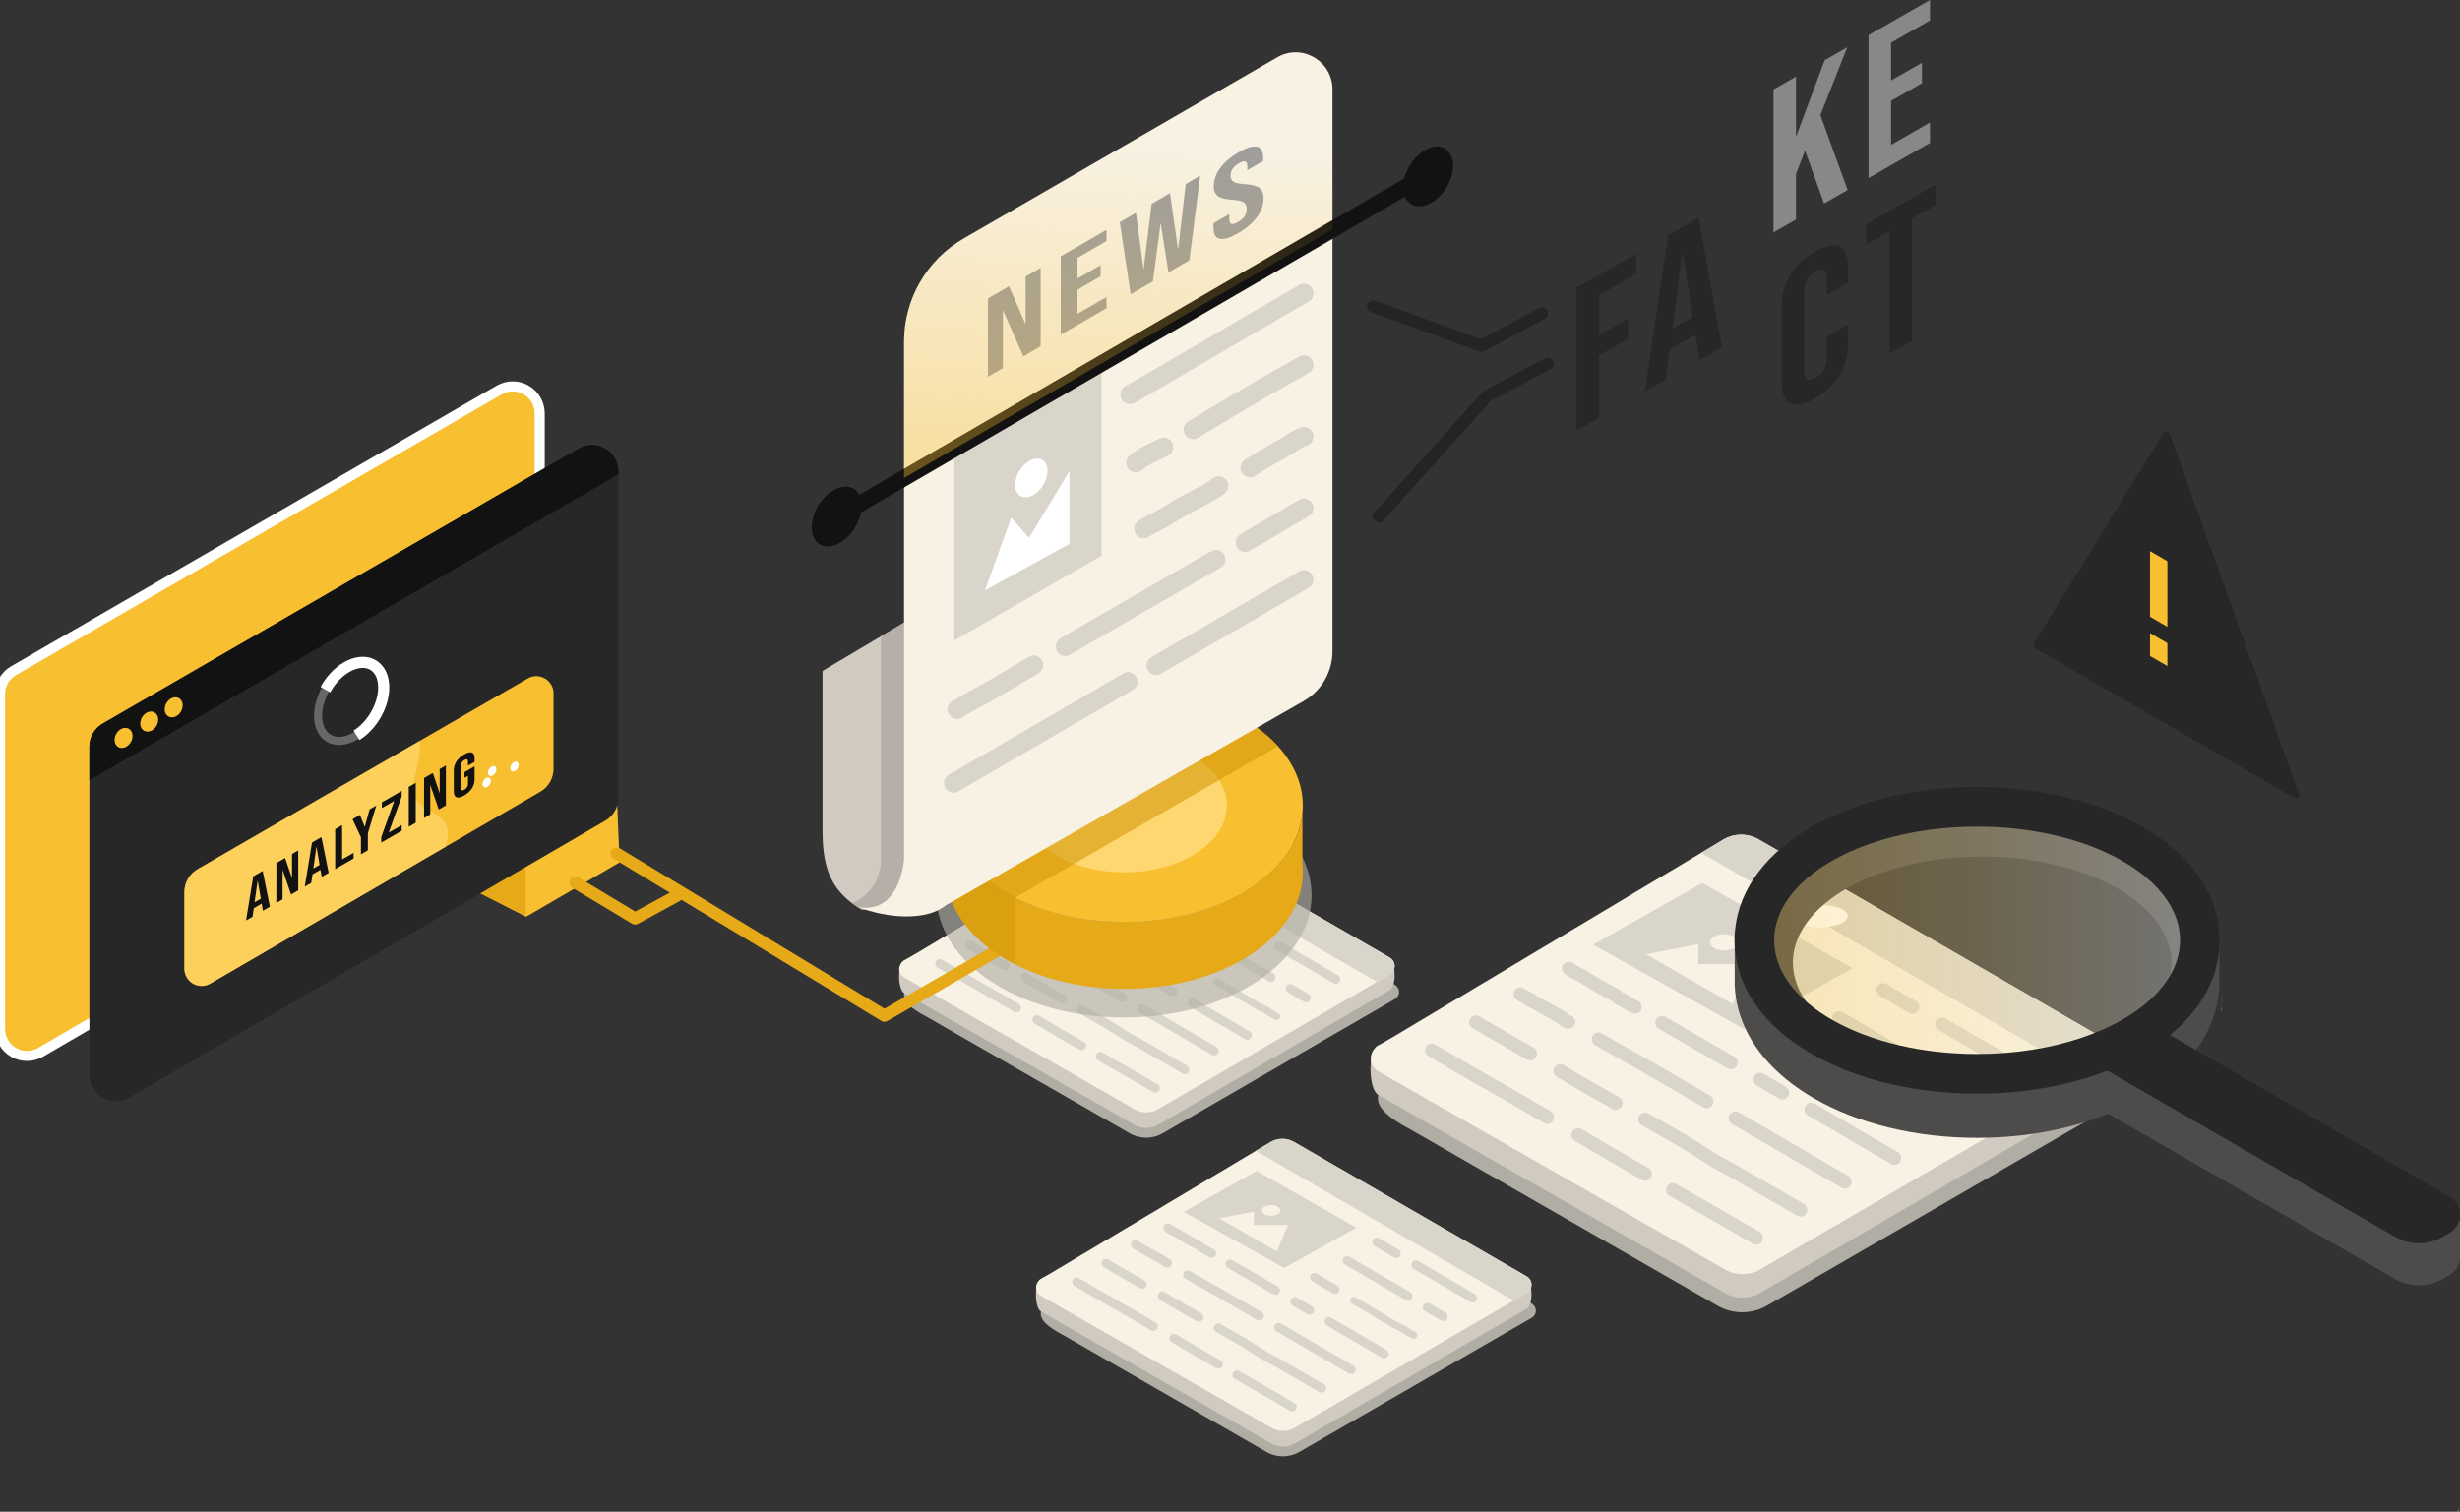 <svg width="340" height="209" viewBox="0 0 340 209" fill="none" xmlns="http://www.w3.org/2000/svg">
<rect x="0" y="0" width="340" height="209" fill="#333333" stroke="none"/>
<path d="M74.59 57.159V103.182C74.59 104.516 73.881 105.748 72.731 106.417L5.605 145.477C4.45 146.148 3.026 146.15 1.869 145.482C0.713 144.814 8.47735e-05 143.577 0 142.238V95.965C0.001 94.627 0.713 93.391 1.869 92.724L68.995 53.917C70.149 53.249 71.572 53.249 72.726 53.918C73.88 54.587 74.591 55.822 74.59 57.159Z" fill="#F8BF30" stroke="white" stroke-width="1.396"/>
<path d="M85.637 119.228L72.725 126.733L72.629 126.686L66.394 123.503L67.461 120.795L72.643 118.042L85.308 111.309L85.637 119.228Z" fill="#F8BF30"/>
<path d="M72.643 118.042V126.651C72.639 126.663 72.635 126.674 72.63 126.686L66.394 123.503L67.461 120.795L72.643 118.042Z" fill="#E6A917"/>
<path d="M85.473 65.177V110.29C85.473 111.597 84.779 112.806 83.651 113.462L17.85 151.75C16.718 152.408 15.322 152.41 14.188 151.755C13.055 151.1 12.356 149.888 12.356 148.576V103.215C12.356 101.904 13.055 100.693 14.187 100.039L79.988 61.999C81.12 61.344 82.514 61.345 83.645 62C84.777 62.656 85.473 63.867 85.473 65.177Z" fill="#272727"/>
<path d="M76.505 95.854V106.289C76.504 107.594 75.81 108.801 74.683 109.455L61.59 117.064L29.054 135.985C28.319 136.411 27.413 136.411 26.677 135.987C25.942 135.562 25.488 134.777 25.487 133.926V123.331C25.487 122.022 26.184 120.812 27.317 120.157L57.989 102.435L72.944 93.794C73.679 93.371 74.583 93.373 75.317 93.797C76.051 94.222 76.504 95.006 76.505 95.854Z" fill="#F8BF30"/>
<path opacity="0.702" d="M61.76 116.378C61.711 116.611 61.655 116.844 61.59 117.067L29.054 135.985C28.319 136.411 27.413 136.411 26.677 135.987C25.942 135.562 25.488 134.777 25.487 133.926V123.331C25.487 122.022 26.184 120.812 27.317 120.157L57.989 102.435C58.299 104.609 56.748 109.005 57.033 109.724C58.365 113.01 62.695 111.92 61.76 116.378Z" fill="#FFD770"/>
<path fill-rule="evenodd" clip-rule="evenodd" d="M36.304 120.407L35 121.157L34.009 127.251L34.902 126.737L35.077 125.557L36.163 124.926V124.911L36.338 125.906L37.301 125.352L36.304 120.407ZM35.62 121.758L36.05 124.243L35.183 124.738L35.603 121.769L35.62 121.758Z" fill="#121212"/>
<path d="M38.202 119.31L39.41 118.614L40.34 121.38L40.359 121.369V118.066L41.217 117.572V123.091L40.227 123.661L39.072 120.296L39.055 120.307V124.335L38.196 124.828L38.202 119.31Z" fill="#121212"/>
<path fill-rule="evenodd" clip-rule="evenodd" d="M44.425 115.729L43.123 116.479L42.124 122.572L43.017 122.058L43.193 120.878L44.286 120.247V120.232L44.461 121.227L45.424 120.673L44.425 115.729ZM43.743 117.08L44.173 119.564L43.306 120.07L43.726 117.089L43.743 117.08Z" fill="#121212"/>
<path d="M46.325 114.636L47.288 114.081V118.811L48.873 117.897V118.685L46.325 120.151V114.636Z" fill="#121212"/>
<path d="M49.889 115.755L48.724 113.255L49.748 112.665L50.405 114.314L50.422 114.305L51.078 111.899L52.009 111.361L50.844 115.201V117.55L49.883 118.105L49.889 115.755Z" fill="#121212"/>
<path d="M52.697 115.723L54.484 110.737L52.778 111.715V110.926L55.509 109.354V110.131L53.73 115.101L55.517 114.074V114.862L52.697 116.485L52.697 115.723Z" fill="#121212"/>
<path d="M56.497 108.781L57.46 108.229V113.747L56.497 114.302V108.781Z" fill="#121212"/>
<path d="M58.615 107.562L59.823 106.868L60.754 109.632L60.771 109.623V106.319L61.628 105.826V111.345L60.639 111.913L59.483 108.55L59.467 108.559V112.597L58.609 113.091L58.615 107.562Z" fill="#121212"/>
<path d="M62.72 109.412V106.51C62.72 105.626 63.21 104.84 64.156 104.297C65.102 103.753 65.591 103.976 65.591 104.858V105.331L64.68 105.854V105.326C64.68 104.932 64.488 104.893 64.183 105.07C63.869 105.226 63.674 105.55 63.683 105.901V108.921C63.683 109.316 63.876 109.347 64.183 109.17C64.495 109.016 64.689 108.695 64.68 108.347V107.26L64.2 107.538V106.749L65.595 105.948V107.754C65.595 108.637 65.105 109.423 64.161 109.968C63.217 110.513 62.72 110.288 62.72 109.412Z" fill="#121212"/>
<ellipse cx="67.266" cy="108.179" rx="0.742" ry="0.5" transform="rotate(-58.34 67.266 108.179)" fill="white"/>
<ellipse cx="68.027" cy="106.592" rx="0.739" ry="0.5" transform="rotate(-58.543 68.027 106.592)" fill="white"/>
<ellipse cx="71.106" cy="105.982" rx="0.742" ry="0.5" transform="rotate(-58.34 71.106 105.982)" fill="white"/>
<path d="M191.873 151.833L190.65 149.687C191.14 151.322 188.205 152.6 195.084 156.23L237.339 180.488C239.475 181.732 242.112 181.732 244.247 180.488L292.568 152.555C293.053 152.262 293.357 151.744 293.378 151.177C293.398 150.61 293.131 150.071 292.669 149.744L286.965 145.707L191.873 151.833Z" fill="#B0ADA4"/>
<path d="M291.453 150.704L288.776 152.262L243.275 178.747C241.776 179.621 239.927 179.628 238.421 178.767L190.467 151.349C189.134 150.585 189.054 145.359 190.374 144.57L235.122 121.157L238.156 119.338C239.668 118.436 241.548 118.422 243.073 119.302L291.457 144.69C292.795 145.468 292.788 149.928 291.453 150.704Z" fill="#D1CAC0"/>
<path d="M291.453 147.448L288.776 149.006L243.275 175.491C241.776 176.364 239.926 176.372 238.42 175.511L190.467 148.093C189.848 147.738 189.463 147.08 189.456 146.364C189.449 145.649 189.821 144.983 190.434 144.616L235.122 117.898L238.155 116.079C239.667 115.176 241.547 115.162 243.072 116.043L291.446 143.955C292.071 144.312 292.458 144.977 292.46 145.699C292.461 146.421 292.077 147.088 291.453 147.448Z" fill="#F8F2E4"/>
<path d="M291.453 147.448L288.776 149.006L235.122 117.902L238.155 116.083C239.667 115.18 241.547 115.166 243.072 116.047L291.446 143.959C292.069 144.316 292.455 144.981 292.456 145.701C292.457 146.421 292.075 147.088 291.453 147.448Z" fill="#D9D5CA"/>
<path d="M280.21 149.395C280.042 149.395 279.877 149.35 279.733 149.263C277.85 148.144 275.967 147.06 274.141 146.012C272.104 144.843 269.998 143.634 267.903 142.375C267.477 142.101 267.345 141.536 267.606 141.101C267.866 140.665 268.424 140.516 268.867 140.764C270.945 142.013 273.043 143.217 275.072 144.383C276.902 145.433 278.794 146.52 280.69 147.649C281.052 147.866 281.225 148.298 281.113 148.706C281.001 149.113 280.631 149.396 280.21 149.396V149.395Z" fill="#D9D5CA"/>
<path d="M264.349 140.164C264.183 140.164 264.021 140.12 263.879 140.036C262.517 139.245 261.156 138.452 259.796 137.658C259.365 137.39 259.225 136.826 259.48 136.387C259.735 135.947 260.293 135.791 260.739 136.034C262.099 136.829 263.46 137.621 264.82 138.412C265.187 138.626 265.364 139.06 265.254 139.47C265.144 139.88 264.772 140.165 264.349 140.165V140.164Z" fill="#D9D5CA"/>
<path d="M274.088 153.28C273.922 153.28 273.758 153.235 273.615 153.151C272.522 152.51 271.429 151.87 270.334 151.232C269.903 150.963 269.763 150.4 270.019 149.96C270.274 149.52 270.832 149.364 271.277 149.607L274.562 151.53C274.926 151.745 275.102 152.177 274.991 152.586C274.88 152.995 274.51 153.279 274.088 153.28Z" fill="#D9D5CA"/>
<path d="M266.761 149.004C266.596 149.004 266.434 148.961 266.291 148.879C265.367 148.34 264.443 147.803 263.518 147.267L262.496 146.674C259.603 144.995 256.611 143.258 253.672 141.54C253.381 141.372 253.201 141.06 253.202 140.723C253.202 140.385 253.383 140.074 253.676 139.908C253.968 139.741 254.327 139.744 254.617 139.916C257.553 141.632 260.544 143.368 263.437 145.047L264.456 145.64L267.231 147.252C267.597 147.465 267.775 147.898 267.665 148.309C267.555 148.719 267.184 149.004 266.761 149.004Z" fill="#D9D5CA"/>
<path d="M267.966 156.977C267.849 156.976 267.735 156.949 267.631 156.897C267.363 156.757 267.131 156.63 266.907 156.501C266.682 156.372 266.488 156.26 266.257 156.144C266.207 156.118 266.16 156.087 266.117 156.051C265.452 155.491 264.651 155.15 263.803 154.792C263.775 154.78 263.747 154.767 263.721 154.751C262.563 154.074 261.435 153.391 260.344 152.732C258.566 151.657 256.885 150.634 255.149 149.684C254.806 149.475 254.687 149.032 254.881 148.678C255.075 148.325 255.512 148.187 255.872 148.367C257.634 149.346 259.326 150.361 261.118 151.444C262.192 152.093 263.303 152.765 264.437 153.428C265.308 153.803 266.205 154.194 267.009 154.846C267.246 154.968 267.454 155.087 267.656 155.203C267.858 155.319 268.074 155.443 268.307 155.56C268.619 155.715 268.784 156.066 268.703 156.406C268.623 156.745 268.32 156.985 267.971 156.984L267.966 156.977Z" fill="#D9D5CA"/>
<path d="M251.626 147.646C251.468 147.646 251.313 147.606 251.175 147.53C249.672 146.701 248.218 145.851 246.851 145.02C246.421 144.745 246.289 144.175 246.555 143.738C246.821 143.301 247.387 143.158 247.828 143.416C249.165 144.238 250.594 145.068 252.072 145.882C252.448 146.089 252.636 146.525 252.529 146.941C252.422 147.357 252.047 147.647 251.619 147.646H251.626Z" fill="#D9D5CA"/>
<path d="M261.843 161.049C261.678 161.049 261.516 161.005 261.373 160.922L258.808 159.425C256.476 158.062 254.145 156.699 251.814 155.334L249.861 154.196C249.57 154.028 249.39 153.716 249.391 153.379C249.391 153.041 249.572 152.73 249.865 152.563C250.157 152.397 250.516 152.4 250.806 152.572L252.759 153.712C255.09 155.076 257.421 156.439 259.751 157.801L262.315 159.296C262.681 159.51 262.859 159.943 262.749 160.354C262.639 160.764 262.267 161.049 261.843 161.049Z" fill="#D9D5CA"/>
<path d="M246.357 151.997C246.192 151.997 246.029 151.952 245.886 151.868L242.806 150.07C242.516 149.901 242.339 149.59 242.34 149.255C242.341 148.919 242.521 148.609 242.811 148.442C243.102 148.275 243.459 148.276 243.749 148.445L246.832 150.245C247.198 150.459 247.376 150.892 247.266 151.303C247.155 151.713 246.784 151.998 246.36 151.998L246.357 151.997Z" fill="#D9D5CA"/>
<path d="M239.224 147.838C239.06 147.838 238.898 147.794 238.756 147.712C235.302 145.704 232.2 143.914 229.287 142.239C228.985 142.079 228.794 141.766 228.789 141.423C228.784 141.08 228.965 140.761 229.263 140.592C229.56 140.422 229.926 140.428 230.217 140.608C233.138 142.287 236.239 144.076 239.696 146.085C240.062 146.299 240.24 146.732 240.13 147.143C240.019 147.553 239.648 147.838 239.224 147.838Z" fill="#D9D5CA"/>
<path d="M225.966 140.161C225.825 140.16 225.686 140.128 225.56 140.067C225.133 139.861 224.77 139.647 224.419 139.43C224.041 139.191 223.648 138.978 223.241 138.794C223.131 138.747 223.031 138.679 222.947 138.594L222.679 138.325C221.189 137.587 219.748 136.756 218.362 135.837C218.167 135.722 217.944 135.613 217.709 135.497C217.202 135.269 216.722 134.984 216.278 134.648C216.004 134.442 215.863 134.103 215.911 133.763C215.958 133.423 216.187 133.137 216.507 133.015C216.828 132.894 217.188 132.957 217.448 133.18C217.786 133.429 218.149 133.639 218.532 133.808C218.8 133.94 219.076 134.076 219.344 134.236L219.382 134.26C220.752 135.167 222.18 135.984 223.654 136.708C223.745 136.753 223.827 136.812 223.898 136.883L224.149 137.136C224.573 137.339 224.986 137.565 225.384 137.815C225.713 138.012 226.024 138.199 226.373 138.374C226.768 138.564 226.979 139.003 226.882 139.431C226.784 139.86 226.404 140.163 225.966 140.162V140.161Z" fill="#D9D5CA"/>
<path d="M254.971 164.307C254.808 164.307 254.647 164.264 254.505 164.182C253.372 163.53 252.241 162.877 251.111 162.224C247.323 160.033 243.555 157.834 239.375 155.393C238.932 155.13 238.783 154.557 239.043 154.111C239.302 153.665 239.872 153.512 240.319 153.769C244.504 156.209 248.27 158.406 252.047 160.596C253.177 161.249 254.307 161.901 255.438 162.554C255.807 162.766 255.987 163.2 255.878 163.612C255.768 164.024 255.396 164.31 254.971 164.31V164.307Z" fill="#D9D5CA"/>
<path d="M235.869 153.198C235.704 153.198 235.542 153.154 235.399 153.071L232.111 151.155C228.641 149.132 224.943 147.02 220.475 144.504C220.024 144.25 219.863 143.677 220.117 143.224C220.37 142.772 220.942 142.611 221.393 142.865C225.869 145.383 229.574 147.502 233.053 149.529L236.342 151.447C236.71 151.66 236.888 152.094 236.777 152.505C236.666 152.916 236.294 153.201 235.869 153.198Z" fill="#D9D5CA"/>
<path d="M216.78 142.223C216.711 142.222 216.642 142.214 216.574 142.199C216.082 142.079 215.637 141.816 215.293 141.444C214.716 141.119 214.149 140.804 213.592 140.494C212.23 139.737 210.941 139.022 209.633 138.235C209.197 137.964 209.06 137.392 209.323 136.952C209.587 136.511 210.155 136.365 210.598 136.623C211.88 137.394 213.152 138.102 214.504 138.849C215.102 139.182 215.709 139.519 216.327 139.867C216.401 139.91 216.47 139.962 216.531 140.022C216.754 140.246 216.851 140.334 216.991 140.365C217.458 140.469 217.772 140.91 217.719 141.387C217.666 141.864 217.263 142.224 216.784 142.223H216.78Z" fill="#D9D5CA"/>
<path d="M248.849 168.192C248.686 168.191 248.526 168.148 248.384 168.067C246.92 167.228 245.434 166.369 243.999 165.538L243.632 165.325C242.271 164.538 240.823 163.701 239.397 162.886C238.934 162.62 238.443 162.357 237.968 162.101C236.961 161.582 235.983 161.01 235.038 160.386C233.235 159.149 231.272 158.046 229.372 156.978C228.553 156.518 227.707 156.042 226.882 155.56C226.593 155.391 226.415 155.08 226.417 154.745C226.418 154.409 226.597 154.1 226.887 153.933C227.178 153.766 227.535 153.767 227.824 153.936C228.637 154.41 229.477 154.883 230.289 155.334C232.223 156.421 234.224 157.546 236.096 158.832C236.988 159.418 237.911 159.956 238.86 160.443C239.346 160.703 239.848 160.973 240.333 161.252C241.762 162.069 243.212 162.908 244.575 163.696L244.942 163.908C246.376 164.738 247.86 165.597 249.322 166.435C249.69 166.646 249.871 167.08 249.762 167.492C249.652 167.904 249.281 168.19 248.856 168.19L248.849 168.192Z" fill="#D9D5CA"/>
<path d="M223.327 153.437C223.167 153.438 223.011 153.397 222.872 153.319C220.388 151.928 217.749 150.441 215.19 148.872C214.89 148.704 214.705 148.384 214.709 148.039C214.712 147.694 214.904 147.379 215.209 147.218C215.513 147.057 215.881 147.077 216.167 147.268C218.696 148.82 221.315 150.297 223.783 151.676C224.156 151.885 224.341 152.32 224.234 152.734C224.126 153.149 223.752 153.438 223.325 153.437H223.327Z" fill="#D9D5CA"/>
<path d="M211.512 146.608C211.347 146.608 211.185 146.564 211.043 146.481C210.103 145.935 209.15 145.391 208.23 144.867C206.684 143.985 205.086 143.073 203.511 142.126C203.075 141.855 202.937 141.284 203.201 140.843C203.465 140.403 204.033 140.256 204.476 140.515C206.031 141.451 207.62 142.356 209.156 143.233C210.081 143.76 211.036 144.306 211.983 144.855C212.35 145.069 212.528 145.503 212.417 145.913C212.307 146.323 211.936 146.608 211.512 146.608Z" fill="#D9D5CA"/>
<path d="M242.727 172.076C242.56 172.076 242.397 172.032 242.254 171.948C241.422 171.46 240.59 170.974 239.755 170.49C237.012 168.898 234.212 167.298 231.505 165.749L230.777 165.33C230.473 165.17 230.281 164.857 230.275 164.513C230.269 164.17 230.45 163.85 230.748 163.68C231.046 163.51 231.412 163.516 231.704 163.697L232.432 164.117C235.143 165.667 237.946 167.268 240.694 168.863C241.531 169.349 242.368 169.836 243.205 170.325C243.57 170.539 243.747 170.972 243.636 171.382C243.526 171.792 243.155 172.076 242.732 172.076H242.727Z" fill="#D9D5CA"/>
<path d="M227.368 163.238C227.204 163.239 227.044 163.196 226.903 163.114C224.369 161.659 221.028 159.731 217.647 157.718C217.359 157.547 217.184 157.234 217.188 156.898C217.192 156.563 217.374 156.254 217.666 156.09C217.958 155.925 218.315 155.93 218.603 156.101C221.973 158.109 225.299 160.032 227.835 161.483C228.204 161.695 228.384 162.129 228.274 162.541C228.165 162.952 227.793 163.239 227.368 163.238Z" fill="#D9D5CA"/>
<path d="M213.848 155.378C213.681 155.377 213.517 155.332 213.373 155.246C210.888 153.775 208.297 152.298 205.79 150.868C203.017 149.287 200.149 147.65 197.392 146.005C196.955 145.736 196.814 145.165 197.076 144.724C197.338 144.282 197.906 144.133 198.35 144.39C201.092 146.026 203.952 147.657 206.719 149.234C209.23 150.666 211.831 152.149 214.33 153.628C214.692 153.845 214.866 154.277 214.754 154.685C214.643 155.093 214.273 155.377 213.851 155.378H213.848Z" fill="#D9D5CA"/>
<path d="M235.293 122.079L256.034 133.857L241.04 142.253L220.174 130.599L235.293 122.079Z" fill="#D9D5CA"/>
<path d="M227.483 131.916L234.73 130.537V133.294H241.852L239.478 138.807L227.483 131.916Z" fill="#F8F2E4"/>
<ellipse cx="238.291" cy="130.286" rx="1.936" ry="1.127" fill="#F8F2E4"/>
<path d="M125.895 137.62L125.082 136.194C125.407 137.28 123.456 138.13 128.03 140.543L156.12 156.668C157.539 157.496 159.292 157.496 160.712 156.668L192.834 138.099C193.155 137.903 193.355 137.559 193.369 137.183C193.382 136.807 193.206 136.449 192.9 136.231L189.109 133.547L125.895 137.62Z" fill="#B0ADA4"/>
<path d="M192.087 136.869L190.308 137.904L160.059 155.512C159.063 156.092 157.834 156.097 156.834 155.525L124.955 137.299C124.068 136.791 124.017 133.317 124.894 132.791L154.64 117.232L156.657 116.027C157.662 115.426 158.912 115.416 159.926 116.002L192.09 132.88C192.98 133.389 192.975 136.353 192.087 136.869Z" fill="#D1CAC0"/>
<path d="M192.087 134.704L190.308 135.739L160.059 153.347C159.063 153.927 157.834 153.932 156.834 153.359L124.955 135.138C124.543 134.902 124.286 134.464 124.282 133.988C124.277 133.513 124.525 133.07 124.933 132.827L154.644 115.061L156.661 113.855C157.666 113.255 158.916 113.245 159.93 113.83L192.087 132.386C192.5 132.625 192.755 133.067 192.755 133.545C192.755 134.023 192.5 134.465 192.087 134.704Z" fill="#F8F2E4"/>
<path d="M192.087 134.704L190.308 135.739L154.64 115.062L156.657 113.856C157.662 113.256 158.912 113.246 159.926 113.831L192.082 132.387C192.496 132.625 192.751 133.066 192.752 133.544C192.752 134.022 192.499 134.464 192.087 134.704Z" fill="#D9D5CA"/>
<path d="M184.62 135.999C184.509 135.999 184.399 135.969 184.304 135.911C183.048 135.167 181.793 134.446 180.586 133.751C179.232 132.973 177.831 132.169 176.439 131.333C176.151 131.152 176.06 130.773 176.234 130.481C176.409 130.188 176.785 130.09 177.079 130.26C178.462 131.091 179.857 131.892 181.206 132.666C182.422 133.365 183.68 134.087 184.94 134.837C185.181 134.981 185.296 135.269 185.222 135.54C185.147 135.811 184.901 135.999 184.62 135.999Z" fill="#D9D5CA"/>
<path d="M174.069 129.862C173.96 129.862 173.852 129.833 173.757 129.778C172.852 129.251 171.947 128.724 171.042 128.195C170.757 128.016 170.664 127.641 170.834 127.35C171.004 127.058 171.374 126.954 171.67 127.115L174.382 128.703C174.627 128.843 174.747 129.132 174.673 129.406C174.6 129.68 174.352 129.869 174.069 129.868V129.862Z" fill="#D9D5CA"/>
<path d="M180.543 138.581C180.433 138.581 180.324 138.552 180.229 138.496C179.504 138.069 178.777 137.644 178.049 137.22C177.845 137.114 177.717 136.904 177.714 136.674C177.711 136.443 177.835 136.23 178.036 136.119C178.236 136.007 178.482 136.016 178.675 136.14C179.403 136.566 180.131 136.991 180.858 137.418C181.1 137.561 181.217 137.848 181.143 138.12C181.069 138.392 180.824 138.581 180.543 138.581Z" fill="#D9D5CA"/>
<path d="M175.672 135.739C175.562 135.739 175.455 135.71 175.361 135.655C174.746 135.298 174.131 134.941 173.516 134.584L172.839 134.19C170.915 133.071 168.933 131.919 166.972 130.777C166.772 130.669 166.647 130.459 166.646 130.231C166.644 130.003 166.767 129.793 166.965 129.682C167.164 129.57 167.407 129.576 167.599 129.697C169.552 130.839 171.54 131.993 173.458 133.109L174.136 133.502L175.981 134.574C176.224 134.716 176.342 135.004 176.269 135.277C176.195 135.549 175.949 135.739 175.667 135.739H175.672Z" fill="#D9D5CA"/>
<path d="M176.474 141.039C176.396 141.039 176.32 141.02 176.251 140.986C176.072 140.897 175.919 140.808 175.769 140.723C175.62 140.638 175.49 140.564 175.337 140.487C175.303 140.468 175.271 140.447 175.241 140.422C174.798 140.053 174.264 139.825 173.706 139.583C173.688 139.575 173.669 139.566 173.652 139.556C172.882 139.106 172.133 138.653 171.408 138.215C170.225 137.5 169.107 136.824 167.954 136.188C167.713 136.055 167.625 135.751 167.758 135.509C167.891 135.267 168.194 135.179 168.435 135.312C169.605 135.958 170.731 136.638 171.922 137.357C172.636 137.79 173.374 138.236 174.128 138.676C174.708 138.925 175.303 139.186 175.838 139.619C175.995 139.7 176.133 139.779 176.269 139.856C176.404 139.933 176.548 140.017 176.701 140.094C176.909 140.197 177.018 140.43 176.965 140.656C176.912 140.882 176.71 141.042 176.478 141.041L176.474 141.039Z" fill="#D9D5CA"/>
<path d="M165.612 134.837C165.507 134.837 165.404 134.81 165.312 134.758C164.313 134.207 163.346 133.639 162.44 133.091C162.156 132.906 162.07 132.529 162.247 132.239C162.424 131.95 162.798 131.855 163.091 132.025C163.98 132.57 164.93 133.122 165.912 133.664C166.162 133.801 166.288 134.091 166.218 134.368C166.147 134.645 165.897 134.838 165.612 134.837Z" fill="#D9D5CA"/>
<path d="M172.404 143.746C172.294 143.746 172.186 143.717 172.091 143.661L170.387 142.666C168.835 141.761 167.285 140.855 165.736 139.948L164.442 139.19C164.249 139.078 164.132 138.871 164.133 138.648C164.134 138.425 164.254 138.219 164.447 138.109C164.64 137.998 164.877 137.999 165.069 138.111L166.364 138.868L171.013 141.586L172.717 142.581C172.961 142.723 173.078 143.011 173.005 143.284C172.932 143.557 172.685 143.746 172.404 143.746Z" fill="#D9D5CA"/>
<path d="M162.109 137.728C161.999 137.728 161.891 137.699 161.796 137.643C161.114 137.244 160.431 136.845 159.748 136.448C159.462 136.269 159.37 135.895 159.54 135.603C159.709 135.311 160.079 135.207 160.376 135.368L162.423 136.563C162.666 136.705 162.784 136.993 162.711 137.266C162.637 137.538 162.391 137.728 162.109 137.728Z" fill="#D9D5CA"/>
<path d="M157.367 134.964C157.258 134.964 157.15 134.935 157.056 134.88C154.76 133.545 152.701 132.355 150.761 131.243C150.462 131.071 150.358 130.689 150.529 130.39C150.7 130.09 151.081 129.986 151.38 130.157C153.322 131.276 155.382 132.463 157.681 133.794C157.924 133.937 158.042 134.225 157.968 134.497C157.895 134.77 157.648 134.959 157.367 134.96V134.964Z" fill="#D9D5CA"/>
<path d="M148.554 129.859C148.46 129.859 148.368 129.838 148.283 129.798C148.004 129.658 147.759 129.518 147.525 129.378C147.274 129.22 147.012 129.08 146.742 128.959C146.669 128.925 146.602 128.878 146.547 128.819L146.37 128.641C145.38 128.151 144.421 127.6 143.499 126.99C143.369 126.913 143.22 126.841 143.065 126.764C142.728 126.614 142.409 126.426 142.114 126.204C141.844 125.989 141.8 125.595 142.014 125.325C142.229 125.055 142.621 125.01 142.891 125.225C143.116 125.39 143.357 125.531 143.612 125.645C143.791 125.731 143.973 125.821 144.152 125.924L144.177 125.94C145.088 126.542 146.037 127.086 147.017 127.567C147.077 127.597 147.131 127.637 147.179 127.684L147.346 127.852C147.628 127.986 147.902 128.137 148.166 128.303C148.385 128.434 148.585 128.559 148.823 128.67C149.084 128.798 149.223 129.088 149.159 129.371C149.094 129.655 148.844 129.856 148.554 129.858V129.859Z" fill="#D9D5CA"/>
<path d="M167.835 145.909C167.727 145.909 167.62 145.88 167.526 145.826L165.269 144.524C162.758 143.066 160.247 141.606 157.467 139.983C157.267 139.874 157.143 139.665 157.141 139.437C157.14 139.209 157.262 138.999 157.461 138.887C157.659 138.776 157.902 138.782 158.095 138.903C160.872 140.524 163.376 141.981 165.892 143.441C166.643 143.876 167.394 144.309 168.147 144.742C168.391 144.884 168.51 145.172 168.437 145.445C168.364 145.718 168.117 145.908 167.835 145.909Z" fill="#D9D5CA"/>
<path d="M155.138 138.527C155.028 138.527 154.92 138.498 154.825 138.443L152.639 137.169C150.331 135.824 147.873 134.42 144.903 132.748C144.613 132.574 144.514 132.2 144.68 131.905C144.845 131.609 145.216 131.5 145.514 131.658C148.49 133.337 150.954 134.736 153.264 136.087L155.452 137.363C155.696 137.505 155.814 137.793 155.74 138.066C155.667 138.339 155.42 138.528 155.138 138.527Z" fill="#D9D5CA"/>
<path d="M142.447 131.23C142.4 131.231 142.353 131.226 142.308 131.215C141.981 131.135 141.684 130.96 141.455 130.713C141.073 130.497 140.696 130.287 140.324 130.082C139.419 129.578 138.564 129.103 137.693 128.579C137.411 128.396 137.324 128.022 137.497 127.732C137.67 127.443 138.041 127.344 138.335 127.508C139.187 128.021 140.032 128.487 140.928 128.988C141.326 129.209 141.729 129.433 142.14 129.665C142.191 129.693 142.238 129.727 142.28 129.768C142.427 129.917 142.493 129.976 142.585 129.997C142.898 130.064 143.109 130.358 143.073 130.677C143.037 130.995 142.765 131.235 142.446 131.23H142.447Z" fill="#D9D5CA"/>
<path d="M163.765 148.494C163.657 148.494 163.551 148.466 163.457 148.412C162.481 147.852 161.496 147.283 160.54 146.733L160.298 146.593C159.392 146.07 158.43 145.513 157.483 144.972C157.174 144.794 156.848 144.619 156.533 144.45C155.862 144.105 155.21 143.725 154.58 143.31C153.38 142.487 152.069 141.754 150.814 141.044C150.27 140.739 149.706 140.423 149.158 140.102C148.955 139.996 148.826 139.786 148.823 139.555C148.821 139.325 148.944 139.112 149.145 139.001C149.346 138.889 149.591 138.898 149.784 139.022C150.324 139.337 150.882 139.65 151.422 139.954C152.708 140.677 154.039 141.426 155.283 142.277C155.876 142.667 156.489 143.024 157.12 143.349C157.444 143.522 157.777 143.701 158.097 143.886C159.045 144.429 160.01 144.987 160.916 145.512L161.16 145.652C162.114 146.204 163.099 146.771 164.071 147.33C164.317 147.47 164.438 147.759 164.365 148.033C164.292 148.308 164.044 148.498 163.761 148.497L163.765 148.494Z" fill="#D9D5CA"/>
<path d="M146.799 138.686C146.693 138.687 146.589 138.659 146.496 138.607C144.845 137.683 143.092 136.694 141.39 135.651C141.112 135.464 141.031 135.091 141.205 134.806C141.38 134.52 141.748 134.422 142.04 134.585C143.722 135.616 145.463 136.598 147.103 137.523C147.351 137.662 147.473 137.951 147.402 138.226C147.33 138.501 147.083 138.693 146.799 138.693V138.686Z" fill="#D9D5CA"/>
<path d="M159.695 151.076C159.585 151.076 159.476 151.046 159.381 150.991C158.829 150.666 158.275 150.343 157.72 150.021C155.897 148.964 154.036 147.899 152.235 146.87L151.751 146.59C151.464 146.413 151.369 146.04 151.536 145.747C151.703 145.454 152.071 145.346 152.369 145.504L152.853 145.784C154.654 146.814 156.517 147.882 158.345 148.939C158.903 149.261 159.458 149.585 160.01 149.911C160.252 150.054 160.369 150.342 160.295 150.613C160.221 150.885 159.976 151.074 159.695 151.075V151.076Z" fill="#D9D5CA"/>
<path d="M149.486 145.201C149.377 145.201 149.27 145.172 149.176 145.118C147.493 144.152 145.271 142.869 143.023 141.532C142.821 141.423 142.695 141.212 142.695 140.982C142.694 140.752 142.82 140.541 143.021 140.431C143.222 140.322 143.468 140.332 143.659 140.457C145.9 141.79 148.115 143.069 149.797 144.034C150.043 144.174 150.164 144.463 150.091 144.738C150.019 145.012 149.77 145.202 149.487 145.201H149.486Z" fill="#D9D5CA"/>
<path d="M154.754 117.84L168.541 125.67L158.575 131.251L144.704 123.504L154.754 117.84Z" fill="#D9D5CA"/>
<path d="M149.562 124.379L154.38 123.462V125.295H159.115L157.537 128.96L149.562 124.379Z" fill="#F8F2E4"/>
<ellipse cx="156.747" cy="123.296" rx="1.287" ry="0.75" fill="#F8F2E4"/>
<path d="M144.803 181.643L143.991 180.216C144.315 181.303 142.363 182.151 146.936 184.567L175.015 200.711C176.434 201.539 178.187 201.539 179.607 200.711L211.742 182.164C212.062 181.968 212.263 181.624 212.277 181.248C212.29 180.872 212.115 180.514 211.809 180.296L208.019 177.609L144.803 181.643Z" fill="#B0ADA4"/>
<path d="M211.003 180.937L209.223 181.971L178.962 199.557C177.966 200.137 176.737 200.141 175.737 199.568L143.871 181.321C142.984 180.814 142.934 177.339 143.811 176.814L173.568 161.27L175.585 160.065C176.591 159.466 177.841 159.458 178.855 160.043L211.007 176.942C211.897 177.456 211.89 180.421 211.003 180.937Z" fill="#D1CAC0"/>
<path d="M211.004 178.77L209.225 179.805L178.964 197.388C177.968 197.968 176.739 197.971 175.739 197.397L143.873 179.152C143.461 178.916 143.205 178.478 143.2 178.002C143.196 177.526 143.444 177.084 143.852 176.841L173.563 159.1L175.58 157.896C176.586 157.296 177.836 157.287 178.85 157.873L210.995 176.449C211.41 176.686 211.668 177.127 211.67 177.607C211.672 178.086 211.418 178.53 211.004 178.77Z" fill="#F8F2E4"/>
<path d="M211.004 178.77L209.224 179.805L173.57 159.102L175.587 157.897C176.592 157.297 177.843 157.289 178.856 157.875L211.002 176.451C211.416 176.689 211.672 177.131 211.672 177.609C211.673 178.088 211.418 178.531 211.004 178.77Z" fill="#D9D5CA"/>
<path d="M203.529 180.061C203.418 180.061 203.308 180.031 203.213 179.973C201.957 179.227 200.702 178.507 199.497 177.81C198.144 177.031 196.743 176.225 195.351 175.389C195.069 175.206 194.982 174.831 195.155 174.542C195.328 174.253 195.699 174.153 195.993 174.317C197.374 175.148 198.768 175.95 200.116 176.726C201.332 177.426 202.589 178.149 203.849 178.899C204.09 179.043 204.205 179.33 204.131 179.602C204.056 179.873 203.81 180.061 203.529 180.061Z" fill="#D9D5CA"/>
<path d="M192.989 173.917C192.879 173.917 192.772 173.887 192.677 173.832C191.772 173.306 190.868 172.778 189.964 172.248C189.678 172.069 189.586 171.695 189.755 171.403C189.925 171.111 190.295 171.007 190.591 171.168L193.303 172.752C193.546 172.894 193.664 173.182 193.59 173.455C193.517 173.727 193.271 173.917 192.989 173.917Z" fill="#D9D5CA"/>
<path d="M199.457 182.641C199.347 182.64 199.239 182.611 199.143 182.555C198.418 182.128 197.691 181.702 196.963 181.278C196.677 181.099 196.585 180.725 196.755 180.433C196.925 180.141 197.295 180.037 197.591 180.198L199.774 181.477C200.016 181.62 200.133 181.908 200.059 182.18C199.985 182.452 199.738 182.64 199.457 182.641Z" fill="#D9D5CA"/>
<path d="M194.588 179.795C194.479 179.795 194.371 179.766 194.277 179.711L192.431 178.642L191.754 178.248C189.831 177.129 187.848 175.975 185.895 174.832C185.695 174.723 185.57 174.514 185.569 174.286C185.567 174.058 185.69 173.847 185.888 173.736C186.087 173.625 186.33 173.631 186.523 173.752C188.476 174.895 190.46 176.05 192.381 177.168L193.059 177.561L194.903 178.634C195.146 178.776 195.264 179.065 195.191 179.337C195.117 179.61 194.871 179.799 194.589 179.799L194.588 179.795Z" fill="#D9D5CA"/>
<path d="M195.385 185.096C195.308 185.096 195.232 185.077 195.164 185.042C194.985 184.953 194.832 184.865 194.682 184.779C194.533 184.694 194.403 184.619 194.25 184.542C194.216 184.525 194.183 184.504 194.154 184.479C193.712 184.108 193.177 183.88 192.619 183.639C192.6 183.631 192.582 183.622 192.564 183.611C191.795 183.161 191.046 182.708 190.321 182.269C189.138 181.554 188.022 180.878 186.868 180.24C186.627 180.107 186.539 179.803 186.672 179.561C186.805 179.319 187.108 179.231 187.35 179.364C188.52 180.012 189.646 180.692 190.837 181.412C191.551 181.845 192.289 182.291 193.042 182.733C193.621 182.983 194.218 183.244 194.752 183.677C194.908 183.757 195.048 183.837 195.182 183.915C195.316 183.993 195.461 184.074 195.614 184.151C195.82 184.256 195.927 184.489 195.873 184.714C195.82 184.938 195.62 185.097 195.39 185.098L195.385 185.096Z" fill="#D9D5CA"/>
<path d="M184.53 178.886C184.425 178.886 184.321 178.859 184.23 178.808C183.23 178.257 182.264 177.689 181.359 177.137C181.066 176.957 180.974 176.573 181.153 176.279C181.333 175.985 181.716 175.893 182.009 176.073C182.899 176.618 183.847 177.171 184.831 177.714C185.079 177.852 185.203 178.141 185.132 178.417C185.062 178.693 184.814 178.886 184.53 178.886Z" fill="#D9D5CA"/>
<path d="M191.315 187.8C191.206 187.799 191.098 187.77 191.003 187.714L189.3 186.72L184.652 183.997L183.358 183.239C183.072 183.06 182.98 182.686 183.149 182.394C183.319 182.102 183.689 181.998 183.985 182.159L185.28 182.919L189.921 185.637L191.624 186.633C191.868 186.775 191.986 187.063 191.912 187.336C191.839 187.609 191.591 187.798 191.309 187.797L191.315 187.8Z" fill="#D9D5CA"/>
<path d="M181.024 181.775C180.914 181.775 180.805 181.746 180.71 181.689L178.664 180.493C178.464 180.385 178.339 180.175 178.338 179.947C178.337 179.719 178.459 179.509 178.657 179.398C178.856 179.287 179.099 179.293 179.292 179.413L181.339 180.611C181.581 180.754 181.698 181.041 181.624 181.313C181.551 181.585 181.305 181.774 181.024 181.775Z" fill="#D9D5CA"/>
<path d="M176.284 179.008C176.175 179.008 176.068 178.979 175.973 178.924C173.677 177.588 171.62 176.396 169.679 175.287C169.391 175.11 169.296 174.735 169.464 174.442C169.632 174.148 170.003 174.042 170.3 174.203C172.24 175.322 174.301 176.509 176.598 177.84C176.841 177.982 176.959 178.27 176.886 178.543C176.812 178.815 176.566 179.005 176.284 179.005V179.008Z" fill="#D9D5CA"/>
<path d="M167.473 173.897C167.379 173.897 167.287 173.876 167.203 173.836C166.924 173.696 166.679 173.556 166.446 173.416C166.194 173.259 165.933 173.118 165.662 172.997C165.589 172.966 165.523 172.921 165.468 172.864L165.29 172.686C164.3 172.195 163.342 171.643 162.42 171.033C162.291 170.956 162.141 170.884 161.987 170.807C161.65 170.657 161.331 170.469 161.035 170.248C160.766 170.032 160.722 169.638 160.937 169.367C161.152 169.097 161.545 169.053 161.815 169.269C162.039 169.435 162.28 169.576 162.535 169.688C162.712 169.776 162.896 169.866 163.075 169.968L163.1 169.983C164.01 170.587 164.958 171.131 165.938 171.613C165.998 171.643 166.053 171.682 166.1 171.729L166.267 171.897C166.549 172.032 166.823 172.183 167.088 172.349C167.307 172.48 167.506 172.605 167.745 172.717C168.007 172.845 168.146 173.138 168.079 173.423C168.012 173.707 167.757 173.907 167.466 173.904L167.473 173.897Z" fill="#D9D5CA"/>
<path d="M186.744 189.962C186.636 189.962 186.529 189.934 186.435 189.88L184.179 188.576C181.668 187.117 179.157 185.654 176.382 184.03C176.101 183.849 176.013 183.479 176.18 183.19C176.348 182.901 176.712 182.795 177.008 182.95C179.785 184.574 182.288 186.037 184.803 187.493C185.553 187.929 186.304 188.363 187.055 188.796C187.299 188.937 187.418 189.225 187.346 189.499C187.273 189.772 187.026 189.962 186.744 189.962Z" fill="#D9D5CA"/>
<path d="M174.052 182.571C173.943 182.57 173.835 182.541 173.74 182.485L171.554 181.21C169.249 179.864 166.791 178.458 163.822 176.784C163.532 176.61 163.433 176.236 163.599 175.94C163.764 175.645 164.135 175.536 164.433 175.694C167.407 177.372 169.873 178.781 172.181 180.13L174.366 181.405C174.609 181.548 174.727 181.836 174.654 182.108C174.58 182.381 174.334 182.57 174.052 182.571Z" fill="#D9D5CA"/>
<path d="M161.367 175.264C161.32 175.265 161.273 175.26 161.228 175.249C160.901 175.169 160.605 174.994 160.377 174.747C159.993 174.53 159.617 174.327 159.246 174.114C158.34 173.611 157.487 173.135 156.616 172.611C156.426 172.496 156.311 172.287 156.315 172.064C156.319 171.841 156.441 171.637 156.635 171.529C156.83 171.421 157.067 171.426 157.258 171.54C158.11 172.054 158.955 172.52 159.85 173.022C160.247 173.243 160.65 173.467 161.062 173.699C161.113 173.727 161.16 173.761 161.201 173.802C161.349 173.951 161.415 174.009 161.507 174.03C161.814 174.103 162.018 174.395 161.983 174.709C161.947 175.024 161.683 175.262 161.367 175.264Z" fill="#D9D5CA"/>
<path d="M182.667 192.542C182.559 192.542 182.453 192.513 182.359 192.459C181.382 191.9 180.406 191.329 179.445 190.781L179.201 190.641C178.295 190.116 177.333 189.559 176.387 189.017C176.079 188.84 175.753 188.664 175.437 188.495C174.766 188.15 174.115 187.769 173.484 187.353C172.285 186.531 170.974 185.795 169.718 185.086C169.174 184.779 168.612 184.462 168.064 184.141C167.864 184.033 167.739 183.824 167.738 183.596C167.736 183.368 167.859 183.157 168.057 183.046C168.256 182.935 168.499 182.941 168.692 183.062C169.231 183.378 169.789 183.691 170.329 183.996C171.614 184.719 172.943 185.468 174.188 186.321C174.781 186.711 175.394 187.069 176.025 187.394C176.347 187.567 176.68 187.746 177.001 187.931C177.95 188.475 178.913 189.033 179.82 189.558L180.063 189.698C181.017 190.257 182.002 190.817 182.974 191.376C183.22 191.517 183.341 191.806 183.268 192.08C183.195 192.355 182.946 192.545 182.663 192.543L182.667 192.542Z" fill="#D9D5CA"/>
<path d="M165.714 182.723C165.608 182.723 165.504 182.696 165.411 182.643C163.76 181.719 162.006 180.728 160.306 179.685C160.022 179.5 159.937 179.123 160.113 178.833C160.29 178.544 160.665 178.449 160.957 178.619C162.638 179.651 164.379 180.635 166.018 181.557C166.266 181.695 166.39 181.984 166.318 182.26C166.247 182.535 165.998 182.727 165.714 182.726V182.723Z" fill="#D9D5CA"/>
<path d="M157.862 178.174C157.752 178.174 157.645 178.144 157.551 178.089C156.926 177.725 156.295 177.364 155.68 177.014C154.654 176.428 153.588 175.821 152.546 175.196C152.251 175.018 152.156 174.634 152.333 174.339C152.51 174.043 152.893 173.948 153.188 174.126C154.221 174.748 155.28 175.351 156.297 175.934C156.912 176.285 157.552 176.648 158.176 177.014C158.419 177.157 158.537 177.445 158.463 177.717C158.39 177.99 158.143 178.179 157.862 178.179V178.174Z" fill="#D9D5CA"/>
<path d="M178.601 195.121C178.491 195.122 178.382 195.092 178.287 195.036C177.735 194.711 177.181 194.388 176.627 194.067C174.804 193.008 172.943 191.942 171.144 190.911L170.66 190.631C170.361 190.46 170.258 190.078 170.428 189.779C170.599 189.48 170.979 189.376 171.278 189.547L171.762 189.827C173.563 190.858 175.426 191.925 177.252 192.985L178.918 193.964C179.16 194.108 179.276 194.396 179.202 194.668C179.128 194.94 178.882 195.128 178.601 195.128V195.121Z" fill="#D9D5CA"/>
<path d="M168.396 189.241C168.287 189.241 168.18 189.212 168.086 189.158C166.403 188.189 164.181 186.906 161.935 185.566C161.744 185.452 161.628 185.244 161.631 185.021C161.634 184.798 161.755 184.593 161.95 184.484C162.144 184.375 162.381 184.379 162.572 184.493C164.804 185.827 167.026 187.107 168.71 188.074C168.956 188.214 169.077 188.503 169.004 188.777C168.931 189.051 168.683 189.242 168.4 189.241H168.396Z" fill="#D9D5CA"/>
<path d="M159.412 184.009C159.301 184.009 159.192 183.979 159.097 183.922C157.445 182.943 155.722 181.963 154.057 181.007C152.214 179.955 150.309 178.866 148.477 177.771C148.286 177.657 148.17 177.449 148.173 177.226C148.176 177.003 148.298 176.798 148.492 176.69C148.686 176.581 148.924 176.584 149.115 176.698C150.938 177.788 152.838 178.872 154.675 179.916C156.349 180.87 158.071 181.856 159.731 182.841C159.972 182.985 160.088 183.272 160.013 183.543C159.939 183.814 159.694 184.003 159.413 184.003L159.412 184.009Z" fill="#D9D5CA"/>
<path d="M173.681 161.883L187.464 169.722L177.493 175.296L163.627 167.54L173.681 161.883Z" fill="#D9D5CA"/>
<path d="M168.485 168.418L173.305 167.505L173.303 169.337L178.038 169.34L176.457 173.005L168.485 168.418Z" fill="#F8F2E4"/>
<ellipse cx="251.602" cy="126.645" rx="3.786" ry="1.551" fill="url(#paint0_linear_0_5258)"/>
<ellipse cx="175.672" cy="167.34" rx="1.287" ry="0.75" fill="#F8F2E4"/>
<path d="M240.079 137.503V138.829C240.069 138.608 240.065 138.387 240.065 138.166C240.065 137.945 240.069 137.724 240.079 137.503Z" fill="#D9D5CA"/>
<path d="M307.078 139.035V139.789L307.026 139.708C307.049 139.484 307.067 139.26 307.078 139.035Z" fill="#D9D5CA"/>
<path d="M307.103 138.166C307.103 138.456 307.095 138.747 307.078 139.035V137.318C307.095 137.6 307.103 137.883 307.103 138.166Z" fill="#D9D5CA"/>
<path d="M240.136 139.696L240.076 139.789V138.829C240.091 139.119 240.111 139.408 240.136 139.696Z" fill="#D9D5CA"/>
<path d="M306.749 128.774V136.396C306.738 136.622 306.72 136.845 306.698 137.071C306.619 137.865 306.479 138.651 306.279 139.424C305.024 144.292 301.397 148.616 295.758 151.862C289.658 155.372 281.669 157.304 273.253 157.304C264.836 157.304 256.851 155.372 250.754 151.862C245.115 148.616 241.487 144.292 240.231 139.424C240.031 138.647 239.891 137.856 239.813 137.058C239.785 136.77 239.766 136.482 239.754 136.191V128.777L242.265 133.217L240.919 135.315C242.571 139.232 245.925 142.701 250.75 145.404C256.847 148.823 264.839 150.703 273.248 150.703C281.658 150.703 289.654 148.823 295.753 145.404C300.573 142.704 303.923 139.235 305.579 135.325L304.227 133.213L306.749 128.774Z" fill="#4D4C4A"/>
<path d="M305.16 131.804C304.669 126.464 301.084 121.689 294.943 118.249C289.253 115.062 281.8 113.305 273.955 113.305C266.11 113.305 258.659 115.062 252.972 118.249C246.914 121.641 243.347 126.33 242.778 131.582C242.624 133.006 242.691 134.446 242.978 135.85C243.029 136.106 243.091 136.363 243.159 136.616C243.261 137.003 243.381 137.387 243.519 137.769C244.076 139.294 244.869 140.723 245.868 142.002L250.065 139.054C248.609 137.236 247.797 135.206 247.797 133.078C247.797 132.446 247.869 131.815 248.01 131.198C248.122 130.711 248.274 130.234 248.465 129.773C251.14 123.271 261.535 118.419 273.955 118.419C287.268 118.419 298.257 123.99 299.9 131.198C300.198 132.488 300.185 133.831 299.861 135.115C301.553 135.374 303.253 135.566 304.956 135.717C305.127 134.85 305.214 133.969 305.215 133.085C305.219 132.65 305.196 132.228 305.16 131.804Z" fill="#4D4C4A"/>
<path opacity="0.32" d="M289.072 113.379L303.777 125.394L302.668 137.409L294.876 143.764L270.859 148.06C270.859 148.06 256.363 145.976 256.226 145.923C256.09 145.87 246.518 139.875 246.518 139.875L242.876 133.441L242.866 127.659L244.54 122.571C244.54 122.571 248.068 118.067 249.74 117.062C251.413 116.058 256.222 114.661 256.222 114.661L263.445 110.947C263.445 110.947 271.69 111.761 272.233 111.85C272.775 111.94 285.533 111.983 289.072 113.379Z" fill="url(#paint1_linear_0_5258)"/>
<path fill-rule="evenodd" clip-rule="evenodd" d="M295.757 114.1C302.341 117.787 306.185 122.908 306.711 128.634C306.752 129.087 306.774 129.542 306.774 129.999C306.774 130.996 306.673 131.99 306.473 132.966C306.418 133.243 306.351 133.515 306.279 133.794C306.168 134.209 306.04 134.621 305.894 135.028C304.371 139.263 300.899 143.019 295.757 145.9C289.657 149.319 281.662 151.199 273.252 151.199C264.842 151.199 256.851 149.319 250.754 145.9C245.61 143.019 242.139 139.263 240.617 135.03C240.47 134.623 240.341 134.214 240.231 133.794C240.159 133.522 240.093 133.25 240.037 132.971C239.836 131.993 239.735 130.997 239.736 129.999C239.736 129.463 239.765 128.928 239.822 128.395C240.432 122.764 244.258 117.737 250.754 114.1C256.851 110.682 264.835 108.799 273.252 108.799C281.669 108.799 289.656 110.682 295.757 114.1ZM273.259 145.712C283.912 145.712 293.172 142.389 297.923 137.493H297.918C300.08 135.263 301.305 132.712 301.312 129.999C301.312 129.321 301.235 128.645 301.083 127.984C299.317 120.256 287.534 114.283 273.259 114.283C259.942 114.283 248.797 119.481 245.928 126.453C245.723 126.948 245.561 127.459 245.441 127.981C245.289 128.642 245.212 129.318 245.212 129.997C245.212 138.675 257.776 145.712 273.259 145.712Z" fill="#272727"/>
<path d="M138.945 134.141C138.835 134.142 138.728 134.113 138.634 134.058C138.009 133.694 137.378 133.333 136.763 132.983C135.735 132.397 134.671 131.791 133.626 131.165C133.427 131.054 133.304 130.843 133.306 130.614C133.307 130.386 133.432 130.177 133.633 130.068C133.833 129.96 134.077 129.969 134.268 130.093C135.301 130.716 136.36 131.319 137.38 131.9C137.993 132.252 138.635 132.614 139.259 132.979C139.502 133.121 139.62 133.409 139.546 133.682C139.473 133.955 139.226 134.144 138.945 134.144V134.141Z" fill="#D9D5CA"/>
<path d="M140.498 139.976C140.387 139.976 140.278 139.946 140.182 139.89C138.53 138.91 136.808 137.931 135.141 136.978C133.298 135.926 131.391 134.84 129.561 133.746C129.275 133.565 129.185 133.188 129.358 132.897C129.531 132.606 129.904 132.506 130.199 132.671C132.022 133.76 133.922 134.844 135.76 135.889C137.434 136.841 139.158 137.826 140.819 138.81C141.062 138.953 141.178 139.241 141.104 139.513C141.029 139.786 140.783 139.974 140.501 139.973L140.498 139.976Z" fill="#D9D5CA"/>
<path d="M339.999 168.884V173.746C339.999 173.934 339.982 174.121 339.947 174.306C339.793 175.133 339.282 175.85 338.552 176.264L337.584 176.824C335.563 177.988 333.078 177.988 331.056 176.824L291.477 154.042V149.714H297.265L300.068 148.099L321.386 160.37L339.999 168.884Z" fill="#4D4C4A"/>
<path d="M290.743 147.727L331.055 171.008C333.076 172.171 335.562 172.171 337.583 171.008L338.551 170.448C339.447 169.931 340 168.973 340 167.936C340 166.899 339.447 165.941 338.551 165.425L299.409 142.78L290.743 147.727Z" fill="#272727"/>
<ellipse cx="151.958" cy="126.053" rx="2.19" ry="0.898" fill="url(#paint2_linear_0_5258)"/>
<path d="M281.117 88.955C281.084 89.009 281.062 89.07 281.052 89.133C281.033 89.26 281.066 89.391 281.144 89.493C281.182 89.544 281.23 89.586 281.285 89.618L317.177 110.375C317.253 110.419 317.342 110.438 317.43 110.431C317.609 110.415 317.76 110.288 317.807 110.114C317.83 110.029 317.827 109.938 317.797 109.855L299.838 59.869C299.81 59.791 299.761 59.723 299.697 59.671C299.562 59.564 299.377 59.544 299.224 59.621C299.149 59.658 299.087 59.715 299.044 59.785L281.117 88.955Z" fill="#272727"/>
<path d="M299.557 77.582V86.656L297.158 85.268V76.194L299.557 77.582Z" fill="#F8BF30"/>
<path d="M297.158 87.526L299.557 88.914V92.079L297.158 90.693V87.526Z" fill="#F8BF30"/>
<path d="M85.473 65.177V65.576L12.356 107.871V103.215C12.356 101.904 13.055 100.693 14.187 100.039L79.988 61.999C81.12 61.344 82.514 61.345 83.645 62C84.777 62.656 85.473 63.867 85.473 65.177Z" fill="#121212"/>
<ellipse cx="17.078" cy="102.014" rx="1.459" ry="1.16" transform="rotate(-60 17.078 102.014)" fill="#F8BF30"/>
<ellipse cx="20.628" cy="99.756" rx="1.459" ry="1.16" transform="rotate(-60 20.628 99.756)" fill="#F8BF30"/>
<ellipse cx="24.005" cy="97.788" rx="1.459" ry="1.16" transform="rotate(-60 24.005 97.788)" fill="#F8BF30"/>
<ellipse opacity="0.297" cx="48.5" cy="97" rx="5.914" ry="3.888" transform="rotate(-58.34 48.5 97)" stroke="white" stroke-width="1.117"/>
<ellipse cx="48.5" cy="97" rx="5.914" ry="3.888" transform="rotate(-58.34 48.5 97)" stroke="white" stroke-width="1.536" stroke-dasharray="11.45"/>
<path opacity="0.64" d="M181.276 123.745C181.276 124.131 181.257 124.516 181.218 124.899C180.309 133.712 169.074 140.67 155.349 140.67C141.046 140.67 129.448 133.116 129.42 123.779V123.745C129.42 114.395 141.028 106.819 155.349 106.819C169.671 106.819 181.276 114.398 181.276 123.745Z" fill="#B0ADA4"/>
<path d="M339.76 208.147V208.986L339.679 209C339.733 208.719 339.76 208.433 339.76 208.147Z" fill="#D9D5CA"/>
<path d="M217.896 39.773L226.135 35.062V37.886L221.01 40.815V46.319L225.032 44.021V46.843L221.01 49.143V57.752L217.896 59.534V39.773Z" fill="#272727"/>
<path fill-rule="evenodd" clip-rule="evenodd" d="M230.555 32.536L234.775 30.123L237.998 48.038L234.885 49.82L234.319 46.219V46.276L230.781 48.307L230.215 52.489L227.326 54.142L230.555 32.536ZM232.508 34.86L231.151 45.407L233.953 43.801L232.566 34.827L232.508 34.86Z" fill="#272727"/>
<path d="M246.253 52.859V42.245C246.253 39.197 247.838 36.483 250.84 34.768C253.842 33.053 255.427 33.951 255.427 36.999V39.088L252.482 40.772V38.486C252.482 37.188 251.86 37.008 250.924 37.541C249.928 38.082 249.325 39.139 249.368 40.269V51.306C249.368 52.605 249.99 52.761 250.924 52.215C251.918 51.687 252.523 50.639 252.482 49.517V46.502L255.427 44.818V47.613C255.427 50.663 253.84 53.376 250.84 55.092C247.84 56.809 246.253 55.907 246.253 52.859Z" fill="#272727"/>
<path d="M261.147 31.978L257.892 33.84V31.018L267.516 25.514V28.336L264.261 30.198V47.135L261.147 48.915V31.978Z" fill="#272727"/>
<path d="M245.117 12.369L248.23 10.588V18.915L252.194 8.323L255.309 6.541L251.599 15.916L255.365 26.269L252.11 28.131L249.476 20.828L248.23 24.054V30.347L245.117 32.129V12.369Z" fill="#888888"/>
<path d="M258.254 4.857L266.748 0V2.824L261.368 5.899V11.121L265.643 8.677V11.5L261.368 13.944V20.013L266.748 16.937V19.759L258.254 24.618V4.857Z" fill="#888888"/>
<path opacity="0.298" d="M189.76 42.356L204.728 47.8L213.118 43.345" stroke="black" stroke-width="1.675" stroke-linecap="round" stroke-linejoin="round"/>
<path opacity="0.298" d="M190.583 71.389L205.551 54.727L213.94 50.273" stroke="black" stroke-width="1.675" stroke-linecap="round" stroke-linejoin="round"/>
<path d="M180.064 111.358C180.064 111.725 180.045 112.091 180.007 112.456C179.145 120.827 168.467 127.444 155.425 127.444C149.76 127.444 144.545 126.196 140.38 124.098C134.555 121.16 130.8 116.563 130.784 111.392V111.358C130.784 104.969 136.488 99.451 144.754 96.855C151.4 94.842 158.478 94.748 165.175 96.583C169.976 97.933 173.987 100.252 176.633 103.158C178.813 105.56 180.064 108.366 180.064 111.358Z" fill="#F8BF30"/>
<ellipse cx="155.424" cy="111.358" rx="14.15" ry="9.237" fill="#FFD770"/>
<path d="M141.437 129.332L122.237 140.425L85.226 117.99" stroke="#E6A917" stroke-width="1.675" stroke-linecap="round" stroke-linejoin="round"/>
<path d="M79.552 122.032L87.776 126.981L93.533 123.847" stroke="#E6A917" stroke-width="1.675" stroke-linecap="round" stroke-linejoin="round"/>
<path d="M180.064 120.63C180.063 120.991 180.044 121.351 180.007 121.71C179.152 130.086 168.472 136.71 155.425 136.71C149.76 136.71 144.545 135.462 140.379 133.364C134.56 130.426 130.806 125.839 130.784 120.672L130.762 120.658V111.392H130.784C130.799 116.568 134.55 121.163 140.379 124.098C144.542 126.196 149.76 127.444 155.425 127.444C168.467 127.444 179.138 120.827 180.007 112.456V119.532C180.045 119.897 180.064 120.263 180.064 120.63Z" fill="#E6A917"/>
<path d="M55.778 106.152L55.555 106.292C55.589 105.907 55.717 105.967 55.778 106.152Z" fill="#FFD770"/>
<path d="M129.228 125.004L128.085 125.088H128.01L126.696 125.185L119.112 125.744C118.643 125.476 118.19 125.18 117.756 124.858C117.341 124.548 116.948 124.209 116.582 123.843C115.517 122.776 114.736 121.459 114.311 120.01C113.85 118.505 113.683 116.793 113.683 114.846V92.752L120.977 88.427L121.743 87.972L124.951 86.071L125.692 101.208L126.842 124.754L128 124.874L128.254 124.901L129.228 125.004Z" fill="#D1CAC0"/>
<path opacity="0.6" d="M176.632 103.164L140.379 124.053V133.368C134.56 130.431 130.806 125.844 130.784 120.676L130.762 120.662V111.392H130.784V111.358C130.784 104.97 136.488 99.451 144.754 96.855L165.175 96.583C169.976 97.933 173.982 100.253 176.632 103.164Z" fill="#D4990D"/>
<path d="M128.01 125.091L126.696 125.188L119.112 125.747C118.642 125.479 118.19 125.183 117.756 124.86C120.163 123.904 121.744 121.57 121.742 118.974V87.972L124.951 86.071L125.691 101.208L126.842 124.754L128 124.874L128.01 125.091Z" fill="#B5AFA7"/>
<path d="M184.165 12.352V90.032C184.165 92.884 182.639 95.517 180.167 96.927L131.132 124.931C129.851 125.662 128.28 125.655 127.006 124.912C125.732 124.17 124.949 122.804 124.948 121.327V47.246C124.948 41.362 128.08 35.925 133.164 32.987L176.523 7.925C179.923 5.96 184.165 8.42 184.165 12.352Z" fill="#F8F2E4"/>
<path d="M131.895 62.046V88.545L152.256 76.832V50.226L131.895 62.046Z" fill="#D9D5CA"/>
<ellipse cx="115.639" cy="71.406" rx="4.501" ry="2.955" transform="rotate(-58.34 115.639 71.406)" fill="#121212"/>
<ellipse cx="197.386" cy="24.391" rx="4.501" ry="2.955" transform="rotate(-58.34 197.386 24.391)" fill="#121212"/>
<path d="M115.102 70.519L197.515 22.686L198.633 24.623L116.22 72.456L115.102 70.519Z" fill="#121212"/>
<path d="M156.164 55.876C155.568 55.876 155.046 55.475 154.892 54.897C154.739 54.319 154.991 53.71 155.509 53.413C157.123 52.482 158.856 51.476 160.809 50.335C162.989 49.069 165.164 47.799 167.335 46.527C171.336 44.183 175.474 41.757 179.565 39.404C179.973 39.169 180.474 39.171 180.88 39.407C181.287 39.644 181.537 40.08 181.535 40.552C181.534 41.023 181.282 41.458 180.875 41.693C176.793 44.041 172.66 46.464 168.662 48.806C166.486 50.082 164.309 51.355 162.132 52.626C160.179 53.768 158.438 54.775 156.819 55.704C156.619 55.818 156.394 55.877 156.164 55.876Z" fill="#D9D5CA"/>
<path d="M156.965 65.303C156.409 65.303 155.914 64.954 155.726 64.43C155.538 63.905 155.699 63.319 156.128 62.965C157.213 62.07 158.336 61.544 159.421 61.036C159.7 60.905 159.979 60.772 160.271 60.632C160.923 60.311 161.711 60.58 162.032 61.234C162.352 61.888 162.083 62.679 161.431 63C161.13 63.149 160.831 63.289 160.534 63.42C159.558 63.879 158.627 64.313 157.802 64.995C157.567 65.193 157.271 65.302 156.965 65.303Z" fill="#D9D5CA"/>
<path d="M164.915 60.706C164.325 60.706 163.807 60.311 163.648 59.741C163.489 59.17 163.729 58.564 164.233 58.257C165.362 57.573 166.492 56.891 167.623 56.21C172.195 53.466 175.992 51.265 179.591 49.283C180.003 49.056 180.504 49.066 180.906 49.31C181.308 49.554 181.55 49.995 181.54 50.467C181.531 50.938 181.271 51.368 180.859 51.595C177.295 53.562 173.518 55.747 168.975 58.475C167.847 59.152 166.72 59.832 165.596 60.514C165.391 60.64 165.156 60.706 164.915 60.706Z" fill="#D9D5CA"/>
<path d="M158.081 74.422C157.503 74.422 156.993 74.045 156.822 73.491C156.652 72.937 156.861 72.337 157.339 72.01C157.908 71.638 158.5 71.303 159.112 71.006C159.481 70.817 159.829 70.64 160.154 70.447C160.667 70.146 161.179 69.839 161.688 69.534C162.065 69.309 162.443 69.083 162.821 68.859C163.455 68.484 164.108 68.159 164.739 67.831C165.792 67.296 166.785 66.791 167.646 66.123C168.22 65.674 169.048 65.778 169.495 66.355C169.942 66.931 169.838 67.762 169.264 68.21C168.205 69.032 167.051 69.62 165.934 70.186C165.313 70.502 164.726 70.802 164.163 71.135C163.791 71.356 163.419 71.578 163.047 71.802C162.528 72.113 162.009 72.423 161.487 72.728C161.099 72.955 160.701 73.159 160.316 73.356C159.803 73.605 159.306 73.885 158.827 74.195C158.607 74.346 158.347 74.425 158.081 74.422Z" fill="#D9D5CA"/>
<path d="M172.769 65.984C172.189 65.985 171.677 65.606 171.508 65.049C171.339 64.493 171.553 63.891 172.035 63.568C173.104 62.851 174.195 62.236 175.243 61.643C176.267 61.066 177.234 60.524 178.173 59.899C178.673 59.548 179.222 59.274 179.802 59.085C180.248 58.935 180.74 59.035 181.092 59.347C181.445 59.66 181.604 60.137 181.511 60.599C181.417 61.062 181.085 61.439 180.639 61.589C180.281 61.704 179.943 61.875 179.637 62.094C178.62 62.774 177.563 63.37 176.541 63.944C175.518 64.519 174.485 65.101 173.503 65.763C173.286 65.909 173.03 65.986 172.769 65.984Z" fill="#D9D5CA"/>
<path d="M132.291 99.391C131.706 99.392 131.192 99.006 131.027 98.443C130.862 97.881 131.087 97.277 131.579 96.961C132.575 96.319 133.617 95.758 134.626 95.215C135.353 94.823 136.104 94.418 136.81 93.997C138.534 92.969 140.349 91.898 142.203 90.802C142.608 90.563 143.11 90.559 143.519 90.792C143.927 91.025 144.181 91.459 144.185 91.93C144.188 92.402 143.94 92.839 143.535 93.078C141.685 94.166 139.875 95.239 138.155 96.266C137.4 96.716 136.621 97.134 135.87 97.54C134.863 98.083 133.917 98.595 133.002 99.181C132.79 99.318 132.543 99.391 132.291 99.391Z" fill="#D9D5CA"/>
<path d="M147.244 90.695C146.648 90.697 146.126 90.297 145.971 89.72C145.816 89.144 146.066 88.534 146.582 88.235C148.091 87.353 149.601 86.475 151.113 85.598C154.182 83.819 157.307 82.017 160.328 80.274C162.68 78.918 165.03 77.561 167.379 76.203C167.786 75.967 168.288 75.968 168.695 76.203C169.102 76.439 169.353 76.875 169.353 77.346C169.353 77.818 169.102 78.253 168.695 78.489C166.345 79.849 163.993 81.206 161.641 82.562C158.621 84.304 155.503 86.104 152.434 87.878C150.924 88.754 149.415 89.632 147.908 90.512C147.707 90.632 147.478 90.695 147.244 90.695Z" fill="#D9D5CA"/>
<path d="M172.106 76.306C171.511 76.307 170.99 75.906 170.835 75.33C170.68 74.754 170.929 74.145 171.444 73.844C174.405 72.124 177.057 70.571 179.552 69.097C179.957 68.858 180.459 68.853 180.868 69.086C181.277 69.318 181.532 69.751 181.536 70.223C181.54 70.694 181.292 71.132 180.887 71.371C178.388 72.849 175.726 74.404 172.765 76.127C172.565 76.244 172.338 76.306 172.106 76.306Z" fill="#D9D5CA"/>
<path d="M131.784 109.583C131.188 109.585 130.665 109.184 130.51 108.607C130.355 108.029 130.606 107.42 131.123 107.121L155.246 93.11C155.875 92.745 156.68 92.96 157.044 93.591C157.408 94.222 157.193 95.029 156.564 95.394L132.443 109.405C132.242 109.522 132.015 109.583 131.784 109.583Z" fill="#D9D5CA"/>
<path d="M159.787 93.32C159.19 93.322 158.667 92.921 158.512 92.344C158.357 91.766 158.609 91.156 159.125 90.858L179.562 78.99C180.191 78.625 180.996 78.84 181.36 79.471C181.724 80.102 181.509 80.909 180.88 81.274L160.452 93.142C160.25 93.26 160.02 93.321 159.787 93.32Z" fill="#D9D5CA"/>
<path d="M118.4 125.325C118.4 125.325 123.8 127.18 124.956 118.998L131.865 122.527L130.713 125.167C128.077 127.311 122.778 127.05 118.4 125.325Z" fill="#F8F2E4"/>
<path d="M136.551 41.255L139.461 39.576L141.718 44.752L141.759 44.728V38.242L143.827 37.046V47.879L141.443 49.257L138.653 42.962L138.611 42.985V50.892L136.544 52.088L136.551 41.255Z" fill="#9E9E9E"/>
<path d="M146.609 35.435L152.935 31.775V33.323L148.929 35.641V38.503L152.112 36.661V38.208L148.929 40.05V43.378L152.935 41.06V42.61L146.609 46.27V35.435Z" fill="#9E9E9E"/>
<path d="M154.769 30.72L157.001 29.426L158.034 37.153L158.076 37.13L159.173 28.177L161.707 26.699L162.804 34.393L162.845 34.37L163.879 25.446L165.882 24.286L164.385 35.985L161.497 37.657L160.442 30.963L160.4 30.987L159.346 38.902L156.267 40.68L154.769 30.72Z" fill="#9E9E9E"/>
<path d="M167.715 31.487V30.867L169.908 29.598V30.341C169.908 31.114 170.373 31.126 171.11 30.698C171.848 30.27 172.311 29.718 172.311 28.92C172.311 28.021 171.848 27.718 170.329 27.622C168.39 27.49 167.757 26.974 167.757 25.736C167.757 24.035 168.96 22.348 171.215 21.043C173.471 19.737 174.589 20.081 174.589 21.815V22.262L172.397 23.532V22.973C172.397 22.199 171.978 22.149 171.236 22.577C170.494 23.005 170.077 23.544 170.077 24.285C170.077 25.074 170.562 25.365 172.08 25.462C174.02 25.593 174.631 26.107 174.631 27.452C174.631 29.216 173.408 30.914 171.131 32.232C168.855 33.55 167.715 33.22 167.715 31.487Z" fill="#9E9E9E"/>
<path d="M136.136 81.617L147.814 75.183V65.121L142.222 74.358L139.755 71.555L136.136 81.617Z" fill="white"/>
<ellipse cx="142.542" cy="66.075" rx="2.919" ry="1.917" transform="rotate(-58.34 142.542 66.075)" fill="white"/>
<path opacity="0.42" d="M184.165 12.352V31.699L124.951 66.078V47.246C124.95 41.362 128.083 35.925 133.167 32.987L176.525 7.925C179.923 5.96 184.165 8.42 184.165 12.352Z" fill="url(#paint3_linear_0_5258)"/>
<defs>
<linearGradient id="paint0_linear_0_5258" x1="255.389" y1="125.094" x2="247.818" y2="125.094" gradientUnits="userSpaceOnUse">
<stop stop-color="white"/>
<stop offset="1" stop-color="white"/>
</linearGradient>
<linearGradient id="paint1_linear_0_5258" x1="303.777" y1="110.944" x2="242.866" y2="110.944" gradientUnits="userSpaceOnUse">
<stop stop-color="white"/>
<stop offset="1" stop-color="#F8BF30" stop-opacity="0.8"/>
</linearGradient>
<linearGradient id="paint2_linear_0_5258" x1="149.768" y1="126.951" x2="154.148" y2="126.951" gradientUnits="userSpaceOnUse">
<stop stop-color="white"/>
<stop offset="1" stop-color="white"/>
</linearGradient>
<linearGradient id="paint3_linear_0_5258" x1="129.757" y1="18.694" x2="127.808" y2="69.503" gradientUnits="userSpaceOnUse">
<stop stop-color="#F8BF30" stop-opacity="0.01"/>
<stop offset="1" stop-color="#F8BF30"/>
</linearGradient>
</defs>
</svg>
